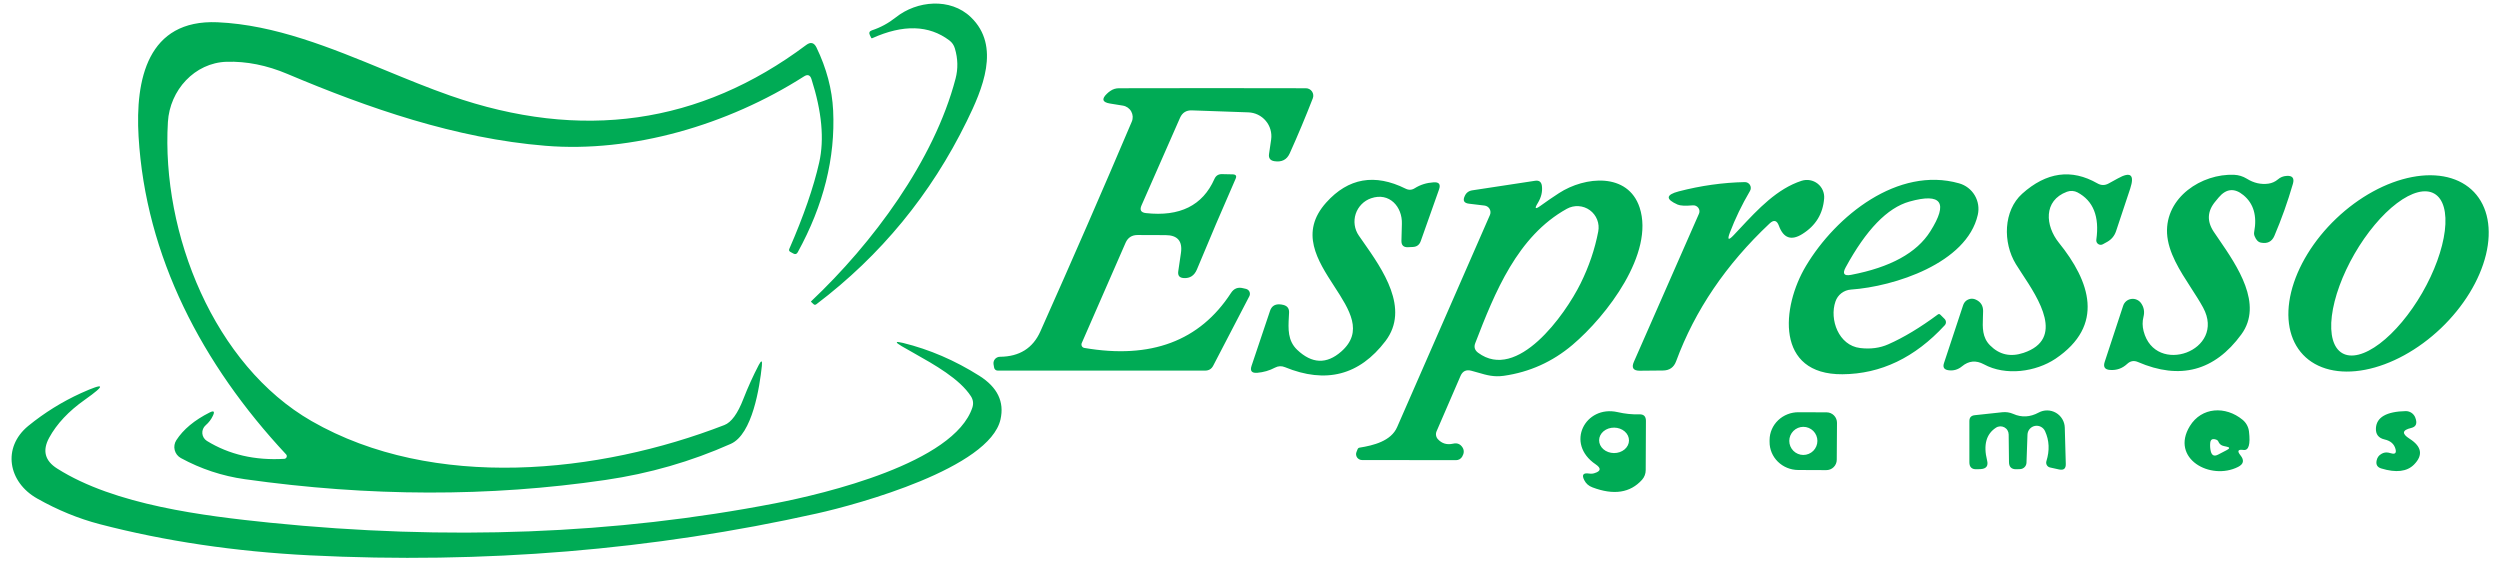 <svg width="124" height="28" viewBox="0 0 124 28" fill="none" xmlns="http://www.w3.org/2000/svg">
<g clip-path="url(#clip0_4132_7622)">
<path fill-rule="evenodd" clip-rule="evenodd" d="M47.396 3.899C46.331 7.973 43.273 12.074 40.237 14.94C40.222 14.951 40.22 14.962 40.231 14.973L40.341 15.077C40.389 15.128 40.44 15.132 40.495 15.088C43.687 12.669 46.172 9.644 47.951 6.013C48.719 4.448 49.658 2.296 48.154 0.852C47.138 -0.125 45.474 0.029 44.431 0.863C44.065 1.152 43.67 1.366 43.245 1.505C43.121 1.549 43.088 1.63 43.147 1.747L43.213 1.879C43.224 1.901 43.24 1.906 43.262 1.895C44.799 1.203 46.075 1.24 47.089 2.005C47.224 2.107 47.316 2.241 47.363 2.406C47.513 2.911 47.524 3.409 47.396 3.899ZM14.171 22.732C14.152 22.747 14.128 22.756 14.104 22.758C12.647 22.845 11.366 22.549 10.26 21.868C10.196 21.828 10.143 21.773 10.104 21.709C10.065 21.644 10.041 21.572 10.035 21.496C10.029 21.421 10.041 21.345 10.07 21.276C10.098 21.206 10.143 21.143 10.2 21.094C10.357 20.959 10.478 20.799 10.562 20.616C10.661 20.408 10.608 20.355 10.403 20.457C9.645 20.838 9.093 21.297 8.745 21.835C8.699 21.907 8.668 21.987 8.654 22.071C8.64 22.155 8.644 22.241 8.665 22.325C8.686 22.407 8.724 22.485 8.776 22.553C8.829 22.621 8.895 22.677 8.97 22.719C9.966 23.261 11.024 23.61 12.143 23.768C18.314 24.639 24.277 24.652 30.031 23.806C32.208 23.488 34.28 22.891 36.245 22.016C37.322 21.539 37.678 19.194 37.788 18.151C37.818 17.869 37.766 17.853 37.635 18.102C37.353 18.644 37.098 19.205 36.871 19.787C36.59 20.516 36.275 20.948 35.927 21.083C29.712 23.493 21.504 24.361 15.454 20.885C10.628 18.113 7.998 11.591 8.328 6.051C8.421 4.47 9.656 3.114 11.238 3.064C12.229 3.035 13.236 3.236 14.257 3.668C18.276 5.365 22.597 6.869 27.055 7.231C31.332 7.583 36.075 6.216 39.88 3.789C40.059 3.675 40.182 3.719 40.248 3.921C40.764 5.531 40.892 6.911 40.632 8.06C40.354 9.29 39.86 10.718 39.15 12.343C39.12 12.409 39.139 12.46 39.205 12.496L39.358 12.579C39.446 12.626 39.516 12.604 39.567 12.513C40.852 10.174 41.437 7.83 41.324 5.48C41.273 4.429 40.996 3.386 40.495 2.35C40.374 2.109 40.206 2.069 39.99 2.23C34.719 6.175 28.834 7.013 22.333 4.744C21.266 4.371 20.194 3.929 19.114 3.485C16.4 2.367 13.639 1.23 10.787 1.104C7.307 0.956 6.708 3.954 6.873 6.77C7.224 12.716 10.019 18.069 14.191 22.538C14.208 22.556 14.219 22.579 14.223 22.603C14.227 22.627 14.225 22.652 14.216 22.675C14.207 22.698 14.191 22.718 14.171 22.732ZM56.834 10.569C58.517 10.756 59.65 10.194 60.232 8.884C60.305 8.712 60.435 8.63 60.622 8.637L61.149 8.648C61.303 8.655 61.349 8.728 61.286 8.868C60.635 10.35 59.994 11.851 59.365 13.37C59.237 13.67 59.021 13.811 58.717 13.792C58.501 13.781 58.409 13.668 58.442 13.452L58.574 12.552C58.662 11.959 58.406 11.662 57.806 11.662L56.422 11.657C56.14 11.657 55.943 11.785 55.829 12.041L53.655 17.015C53.644 17.04 53.639 17.066 53.64 17.093C53.641 17.119 53.648 17.145 53.66 17.168C53.672 17.192 53.69 17.212 53.711 17.227C53.731 17.242 53.756 17.252 53.781 17.257C57.083 17.824 59.508 16.916 61.056 14.533C61.202 14.306 61.405 14.228 61.665 14.297L61.808 14.33C61.845 14.34 61.879 14.358 61.908 14.383C61.937 14.407 61.96 14.438 61.975 14.473C61.99 14.508 61.998 14.546 61.996 14.584C61.995 14.622 61.985 14.659 61.967 14.693L60.177 18.135C60.093 18.3 59.958 18.382 59.771 18.382H49.488C49.444 18.383 49.402 18.367 49.368 18.339C49.335 18.311 49.313 18.271 49.307 18.228L49.279 18.064C49.272 18.018 49.275 17.972 49.288 17.928C49.3 17.884 49.323 17.843 49.353 17.808C49.383 17.773 49.421 17.745 49.463 17.726C49.505 17.706 49.551 17.696 49.598 17.696C50.564 17.689 51.232 17.269 51.602 16.439C53.205 12.848 54.716 9.38 56.136 6.035C56.171 5.955 56.186 5.868 56.182 5.781C56.177 5.694 56.153 5.609 56.111 5.532C56.069 5.455 56.009 5.389 55.938 5.338C55.866 5.288 55.784 5.253 55.697 5.239L55.049 5.134C54.68 5.072 54.63 4.911 54.901 4.651C54.956 4.596 55.015 4.549 55.077 4.508C55.205 4.42 55.346 4.377 55.5 4.377C58.53 4.369 61.621 4.369 64.773 4.377C64.833 4.377 64.892 4.392 64.945 4.42C64.998 4.448 65.043 4.489 65.077 4.539C65.11 4.589 65.131 4.646 65.138 4.706C65.144 4.766 65.135 4.826 65.113 4.882C64.754 5.804 64.374 6.712 63.971 7.605C63.828 7.923 63.574 8.053 63.208 7.995C63.003 7.962 62.915 7.843 62.944 7.638L63.049 6.919C63.072 6.754 63.06 6.587 63.014 6.428C62.969 6.268 62.89 6.12 62.783 5.994C62.677 5.867 62.544 5.764 62.395 5.691C62.246 5.619 62.083 5.579 61.918 5.573L59.123 5.475C58.841 5.464 58.644 5.586 58.53 5.842L56.62 10.185C56.517 10.412 56.589 10.54 56.834 10.569ZM105.043 8.851L104.593 9.098C104.403 9.204 104.214 9.202 104.027 9.093C102.743 8.36 101.5 8.533 100.3 9.609C99.366 10.449 99.333 12.03 99.987 13.1C100.072 13.241 100.179 13.403 100.296 13.581L100.296 13.581L100.297 13.582L100.297 13.582C101.112 14.818 102.428 16.813 100.366 17.503C99.721 17.719 99.169 17.595 98.707 17.13C98.315 16.738 98.334 16.245 98.353 15.747L98.353 15.746C98.357 15.638 98.362 15.53 98.362 15.423C98.362 15.159 98.243 14.973 98.005 14.863C97.91 14.819 97.816 14.806 97.725 14.824C97.545 14.864 97.426 14.973 97.368 15.148L96.424 18.003C96.35 18.215 96.425 18.336 96.649 18.365C96.897 18.398 97.121 18.332 97.318 18.168C97.651 17.893 98.012 17.86 98.4 18.069C99.487 18.662 100.98 18.442 101.952 17.794C104.412 16.136 103.671 13.957 102.117 12.035C101.447 11.201 101.337 9.949 102.523 9.51C102.608 9.479 102.698 9.465 102.788 9.471C102.878 9.477 102.965 9.501 103.045 9.543C103.828 9.96 104.139 10.741 103.978 11.887C103.971 11.928 103.976 11.971 103.992 12.01C104.009 12.048 104.036 12.081 104.071 12.105C104.105 12.129 104.146 12.142 104.188 12.143C104.23 12.145 104.271 12.134 104.307 12.112L104.527 11.991C104.736 11.87 104.878 11.697 104.955 11.47L105.658 9.356C105.885 8.664 105.68 8.496 105.043 8.851ZM112.142 12.035C112.01 12.01 111.908 11.907 111.835 11.728C111.802 11.656 111.793 11.579 111.807 11.508C111.957 10.707 111.78 10.097 111.275 9.68C110.832 9.314 110.424 9.351 110.05 9.79L109.891 9.982C109.481 10.465 109.452 10.97 109.803 11.497C109.882 11.615 109.967 11.739 110.056 11.868C110.968 13.198 112.266 15.091 111.17 16.587C109.842 18.402 108.13 18.858 106.037 17.954C105.839 17.87 105.662 17.903 105.504 18.053C105.263 18.276 104.979 18.375 104.653 18.349C104.401 18.331 104.313 18.201 104.39 17.959L105.307 15.17C105.335 15.081 105.388 15.001 105.459 14.94C105.531 14.88 105.618 14.841 105.712 14.828C105.805 14.814 105.9 14.828 105.987 14.866C106.074 14.904 106.148 14.966 106.202 15.044C106.341 15.245 106.379 15.469 106.317 15.714C106.258 15.944 106.26 16.18 106.322 16.422C106.899 18.668 110.435 17.399 109.276 15.258C109.102 14.938 108.89 14.611 108.674 14.277C108.12 13.421 107.538 12.522 107.486 11.574C107.398 9.784 109.205 8.604 110.813 8.67C111.04 8.681 111.249 8.745 111.439 8.862C111.783 9.078 112.142 9.16 112.515 9.109C112.691 9.083 112.847 9.014 112.982 8.9C113.103 8.794 113.245 8.736 113.41 8.725C113.703 8.703 113.809 8.833 113.729 9.115C113.469 10.011 113.161 10.875 112.806 11.706C112.682 11.988 112.46 12.098 112.142 12.035ZM123.303 12.633C123.611 11.366 123.398 10.248 122.71 9.525C122.37 9.168 121.923 8.918 121.395 8.79C120.868 8.663 120.27 8.66 119.635 8.782C119.001 8.904 118.342 9.148 117.698 9.501C117.053 9.854 116.435 10.308 115.879 10.838C114.755 11.908 113.95 13.222 113.641 14.489C113.333 15.757 113.546 16.875 114.234 17.597C114.574 17.955 115.021 18.205 115.549 18.332C116.077 18.46 116.675 18.463 117.309 18.341C117.943 18.219 118.602 17.975 119.246 17.622C119.891 17.269 120.509 16.815 121.066 16.285C122.19 15.214 122.994 13.901 123.303 12.633ZM116.993 17.587C116.675 17.668 116.398 17.645 116.177 17.517C115.732 17.26 115.546 16.597 115.659 15.673C115.773 14.75 116.177 13.642 116.783 12.592C117.083 12.073 117.423 11.584 117.785 11.152C118.146 10.721 118.521 10.356 118.889 10.079C119.257 9.802 119.611 9.617 119.929 9.536C120.247 9.455 120.525 9.478 120.745 9.606C121.19 9.863 121.376 10.526 121.263 11.449C121.149 12.373 120.745 13.481 120.14 14.53C119.84 15.05 119.499 15.539 119.138 15.97C118.776 16.402 118.401 16.767 118.033 17.044C117.665 17.321 117.312 17.506 116.993 17.587ZM70.175 9.334C70.449 9.162 70.761 9.065 71.108 9.043C71.376 9.025 71.465 9.142 71.377 9.395L70.471 11.953C70.406 12.143 70.274 12.242 70.076 12.25L69.835 12.261C69.619 12.271 69.511 12.169 69.511 11.953C69.514 11.671 69.522 11.391 69.533 11.113C69.566 10.257 68.912 9.521 68.006 9.834C67.828 9.895 67.666 9.997 67.534 10.132C67.402 10.266 67.302 10.429 67.243 10.608C67.184 10.787 67.168 10.977 67.194 11.164C67.221 11.351 67.29 11.529 67.397 11.684C67.464 11.781 67.535 11.883 67.608 11.987C68.578 13.368 69.94 15.308 68.72 16.916C67.428 18.614 65.766 19.046 63.735 18.212C63.567 18.142 63.402 18.15 63.241 18.234C62.966 18.38 62.67 18.466 62.351 18.492C62.084 18.51 61.993 18.395 62.077 18.146L62.994 15.417C63.067 15.198 63.219 15.09 63.449 15.094C63.523 15.097 63.594 15.108 63.664 15.126C63.854 15.178 63.945 15.302 63.938 15.5C63.935 15.572 63.931 15.643 63.927 15.715L63.927 15.716C63.895 16.308 63.864 16.895 64.339 17.35C65.071 18.045 65.799 18.075 66.524 17.438C67.643 16.457 66.942 15.376 66.181 14.203C65.349 12.92 64.446 11.529 65.783 10.043C66.877 8.827 68.188 8.599 69.714 9.356C69.875 9.437 70.028 9.429 70.175 9.334ZM77.323 9.581C77.012 9.783 76.71 9.989 76.417 10.202C76.146 10.399 76.099 10.355 76.275 10.07C76.447 9.788 76.514 9.505 76.478 9.219C76.452 9.021 76.34 8.937 76.143 8.966C75.144 9.12 74.108 9.278 73.035 9.439C72.852 9.464 72.724 9.559 72.651 9.724C72.545 9.947 72.614 10.074 72.86 10.103L73.634 10.196C73.685 10.203 73.734 10.22 73.778 10.249C73.821 10.277 73.857 10.315 73.883 10.36C73.909 10.405 73.924 10.455 73.928 10.506C73.931 10.558 73.923 10.61 73.903 10.658C72.439 14.014 70.903 17.524 69.296 21.188C68.995 21.879 68.122 22.093 67.435 22.203C67.388 22.211 67.355 22.236 67.337 22.28L67.282 22.418C67.264 22.461 67.257 22.509 67.262 22.556C67.267 22.604 67.284 22.649 67.311 22.689C67.338 22.728 67.375 22.761 67.418 22.783C67.46 22.806 67.508 22.818 67.556 22.818L72.223 22.824C72.284 22.824 72.344 22.808 72.397 22.777C72.451 22.746 72.495 22.701 72.525 22.648C72.62 22.487 72.627 22.339 72.547 22.203C72.437 22.024 72.279 21.958 72.075 22.006C71.767 22.075 71.514 22 71.317 21.781C71.269 21.728 71.239 21.663 71.228 21.593C71.217 21.523 71.227 21.451 71.257 21.385L72.442 18.646C72.545 18.408 72.722 18.322 72.975 18.388C73.103 18.42 73.221 18.455 73.335 18.488C73.742 18.607 74.092 18.709 74.589 18.64C75.866 18.457 77.001 17.947 77.993 17.108C79.706 15.659 82.067 12.557 81.326 10.295C80.749 8.549 78.624 8.736 77.323 9.581ZM79.272 11.486C79.104 12.361 78.813 13.218 78.399 14.056C77.625 15.626 75.253 18.942 73.31 17.493C73.145 17.368 73.099 17.211 73.172 17.021C74.144 14.501 75.264 11.712 77.718 10.355C77.895 10.258 78.096 10.212 78.297 10.225C78.499 10.237 78.693 10.307 78.856 10.425C79.019 10.544 79.145 10.707 79.219 10.895C79.293 11.083 79.311 11.288 79.272 11.486ZM86.307 11.327L86.308 11.326C87.201 10.37 88.146 9.359 89.363 8.966C89.497 8.924 89.639 8.914 89.777 8.939C89.915 8.964 90.044 9.022 90.154 9.108C90.264 9.194 90.352 9.306 90.408 9.434C90.464 9.561 90.488 9.7 90.478 9.839C90.419 10.604 90.059 11.194 89.396 11.607C88.847 11.951 88.459 11.814 88.232 11.195C88.133 10.925 87.98 10.888 87.771 11.086C85.612 13.117 84.067 15.394 83.137 17.915C83.024 18.223 82.804 18.377 82.478 18.377L81.331 18.388C81.009 18.388 80.912 18.241 81.04 17.948L84.268 10.602C84.29 10.556 84.298 10.504 84.293 10.453C84.287 10.401 84.268 10.352 84.238 10.31C84.207 10.268 84.166 10.234 84.119 10.212C84.071 10.19 84.019 10.181 83.966 10.185C83.593 10.218 83.34 10.205 83.209 10.147C82.605 9.88 82.623 9.662 83.263 9.493C84.362 9.208 85.454 9.054 86.541 9.032C86.593 9.031 86.645 9.044 86.69 9.069C86.736 9.094 86.773 9.131 86.8 9.176C86.826 9.221 86.84 9.272 86.84 9.324C86.84 9.376 86.826 9.427 86.799 9.472C86.397 10.156 86.064 10.846 85.8 11.541C85.665 11.9 85.729 11.94 85.992 11.662C86.097 11.552 86.201 11.44 86.307 11.327ZM92.262 17.262C91.197 17.136 90.73 15.846 91.038 14.956C91.093 14.792 91.195 14.649 91.332 14.543C91.469 14.438 91.634 14.375 91.806 14.363C93.953 14.215 97.555 13.057 98.098 10.657C98.174 10.327 98.12 9.981 97.947 9.689C97.775 9.398 97.496 9.184 97.17 9.093C94.14 8.236 91.065 10.701 89.577 13.188C88.353 15.231 88.056 18.591 91.389 18.563C93.289 18.549 94.978 17.74 96.456 16.137C96.497 16.094 96.52 16.037 96.519 15.978C96.518 15.918 96.493 15.861 96.451 15.818L96.242 15.61C96.202 15.569 96.16 15.566 96.116 15.599C95.238 16.25 94.42 16.742 93.662 17.076C93.245 17.262 92.778 17.324 92.262 17.262ZM91.812 13.633C91.464 13.699 91.374 13.576 91.543 13.265C92.56 11.395 93.614 10.306 94.705 9.999C96.301 9.552 96.647 10.044 95.743 11.476C95.073 12.541 93.763 13.26 91.812 13.633ZM2.437 21.715C2.093 22.348 2.226 22.857 2.838 23.241C5.703 25.058 10.134 25.591 13.39 25.926C22.181 26.819 30.534 26.498 38.447 24.965C40.907 24.487 47.325 22.966 48.231 20.21C48.293 20.013 48.269 19.828 48.159 19.656C47.602 18.793 46.359 18.094 45.321 17.51C45.11 17.392 44.908 17.278 44.722 17.169C44.378 16.967 44.4 16.914 44.788 17.009C46.102 17.332 47.365 17.875 48.576 18.64C49.473 19.207 49.823 19.928 49.625 20.803C49.081 23.213 42.614 25.003 40.511 25.47C32.386 27.285 24.002 27.977 15.361 27.545C11.657 27.358 8.183 26.842 4.94 25.997C3.89 25.722 2.86 25.3 1.849 24.729C0.4 23.916 0.098 22.198 1.399 21.127C2.208 20.468 3.083 19.925 4.023 19.497C5.213 18.962 5.275 19.072 4.21 19.826C3.405 20.393 2.814 21.023 2.437 21.715ZM80.233 20.441C78.63 20.079 77.614 22 79.146 23.032C79.431 23.226 79.408 23.373 79.075 23.472C78.998 23.497 78.912 23.503 78.817 23.488C78.524 23.444 78.445 23.554 78.58 23.817C78.665 23.986 78.8 24.105 78.987 24.174C80.041 24.573 80.861 24.447 81.446 23.796C81.563 23.664 81.628 23.494 81.627 23.318L81.638 20.875C81.638 20.651 81.529 20.543 81.309 20.551C80.954 20.562 80.595 20.525 80.233 20.441ZM80.586 21.4C80.724 21.52 80.8 21.681 80.798 21.849C80.797 22.016 80.717 22.176 80.577 22.293C80.436 22.41 80.247 22.474 80.051 22.472C79.854 22.47 79.666 22.402 79.528 22.282C79.391 22.162 79.314 22.001 79.316 21.833C79.318 21.666 79.398 21.506 79.538 21.389C79.678 21.272 79.867 21.208 80.064 21.21C80.26 21.212 80.448 21.28 80.586 21.4ZM91.103 22.807C91.103 22.875 91.089 22.942 91.062 23.004C91.036 23.067 90.997 23.123 90.948 23.171C90.9 23.218 90.843 23.256 90.78 23.281C90.717 23.306 90.65 23.319 90.582 23.318L89.188 23.312C88.809 23.309 88.447 23.161 88.181 22.899C87.916 22.638 87.768 22.285 87.771 21.918V21.819C87.772 21.637 87.811 21.458 87.884 21.29C87.957 21.123 88.063 20.971 88.197 20.844C88.33 20.716 88.489 20.616 88.662 20.548C88.836 20.479 89.022 20.445 89.209 20.447L90.604 20.452C90.672 20.453 90.739 20.467 90.801 20.493C90.863 20.52 90.92 20.559 90.967 20.607C91.015 20.655 91.052 20.713 91.077 20.776C91.103 20.839 91.115 20.906 91.115 20.974L91.103 22.807ZM90.143 21.869C90.143 21.684 90.069 21.506 89.939 21.375C89.808 21.245 89.63 21.171 89.445 21.171C89.261 21.171 89.083 21.245 88.953 21.375C88.822 21.506 88.748 21.684 88.748 21.869C88.748 22.053 88.822 22.231 88.953 22.362C89.083 22.492 89.261 22.566 89.445 22.566C89.63 22.566 89.808 22.492 89.939 22.362C90.069 22.231 90.143 22.053 90.143 21.869ZM111.011 23.158C111.285 23.019 111.324 22.827 111.126 22.582C110.951 22.366 111.002 22.278 111.28 22.318C111.536 22.351 111.626 22.044 111.549 21.396C111.521 21.171 111.407 20.964 111.231 20.82C110.391 20.128 109.199 20.183 108.617 21.133C107.634 22.736 109.633 23.856 111.011 23.158ZM109.874 21.791C109.955 21.81 110.006 21.844 110.028 21.896C110.072 22.002 110.142 22.071 110.237 22.104C110.292 22.123 110.35 22.137 110.413 22.148C110.607 22.181 110.616 22.241 110.44 22.329L110.017 22.549C109.827 22.648 109.706 22.593 109.655 22.384C109.622 22.249 109.613 22.11 109.627 21.967C109.642 21.81 109.724 21.751 109.874 21.791ZM98.998 21.215C98.515 21.529 98.369 22.069 98.559 22.834C98.629 23.109 98.521 23.253 98.235 23.268L98.043 23.274C97.802 23.285 97.681 23.169 97.681 22.928V20.885C97.681 20.71 97.769 20.613 97.944 20.594L99.322 20.446C99.505 20.428 99.683 20.455 99.855 20.529C100.272 20.715 100.693 20.693 101.118 20.463C101.25 20.391 101.397 20.355 101.547 20.357C101.697 20.359 101.844 20.399 101.974 20.474C102.104 20.549 102.212 20.656 102.289 20.785C102.366 20.913 102.409 21.059 102.413 21.209L102.463 23.01C102.47 23.244 102.358 23.336 102.128 23.285L101.678 23.186C101.645 23.178 101.615 23.164 101.588 23.144C101.561 23.124 101.539 23.099 101.522 23.069C101.506 23.04 101.495 23.007 101.492 22.973C101.488 22.94 101.492 22.905 101.502 22.873C101.667 22.342 101.645 21.848 101.436 21.39C101.395 21.296 101.322 21.218 101.23 21.17C101.138 21.122 101.033 21.106 100.931 21.126C100.83 21.146 100.738 21.2 100.671 21.279C100.604 21.358 100.566 21.457 100.563 21.561L100.514 22.95C100.511 23.033 100.477 23.113 100.417 23.172C100.358 23.231 100.279 23.265 100.195 23.268L100.014 23.274C99.769 23.281 99.646 23.162 99.646 22.917L99.63 21.55C99.629 21.476 99.609 21.405 99.571 21.342C99.533 21.279 99.479 21.228 99.414 21.194C99.349 21.16 99.276 21.144 99.203 21.147C99.13 21.151 99.059 21.174 98.998 21.215ZM118.275 21.797C118.571 21.863 118.752 22.022 118.818 22.274C118.869 22.472 118.796 22.542 118.598 22.483C118.555 22.472 118.509 22.461 118.461 22.45C118.34 22.428 118.227 22.448 118.121 22.511C117.989 22.584 117.909 22.695 117.879 22.846C117.839 23.047 117.916 23.177 118.11 23.235C118.845 23.459 119.387 23.395 119.735 23.043C120.196 22.575 120.121 22.146 119.51 21.758C119.118 21.509 119.147 21.332 119.598 21.226C119.847 21.167 119.911 20.99 119.79 20.693C119.751 20.602 119.685 20.525 119.602 20.471C119.519 20.418 119.422 20.39 119.323 20.391C118.372 20.413 117.879 20.693 117.846 21.231C117.828 21.539 117.971 21.727 118.275 21.797Z" fill="#00AB55"/>
</g>
<defs>
<clipPath id="clip0_4132_7622">
<rect width="122.98" height="28" fill="white" transform="translate(0.51 0.001)"/>
</clipPath>
</defs>
</svg>
